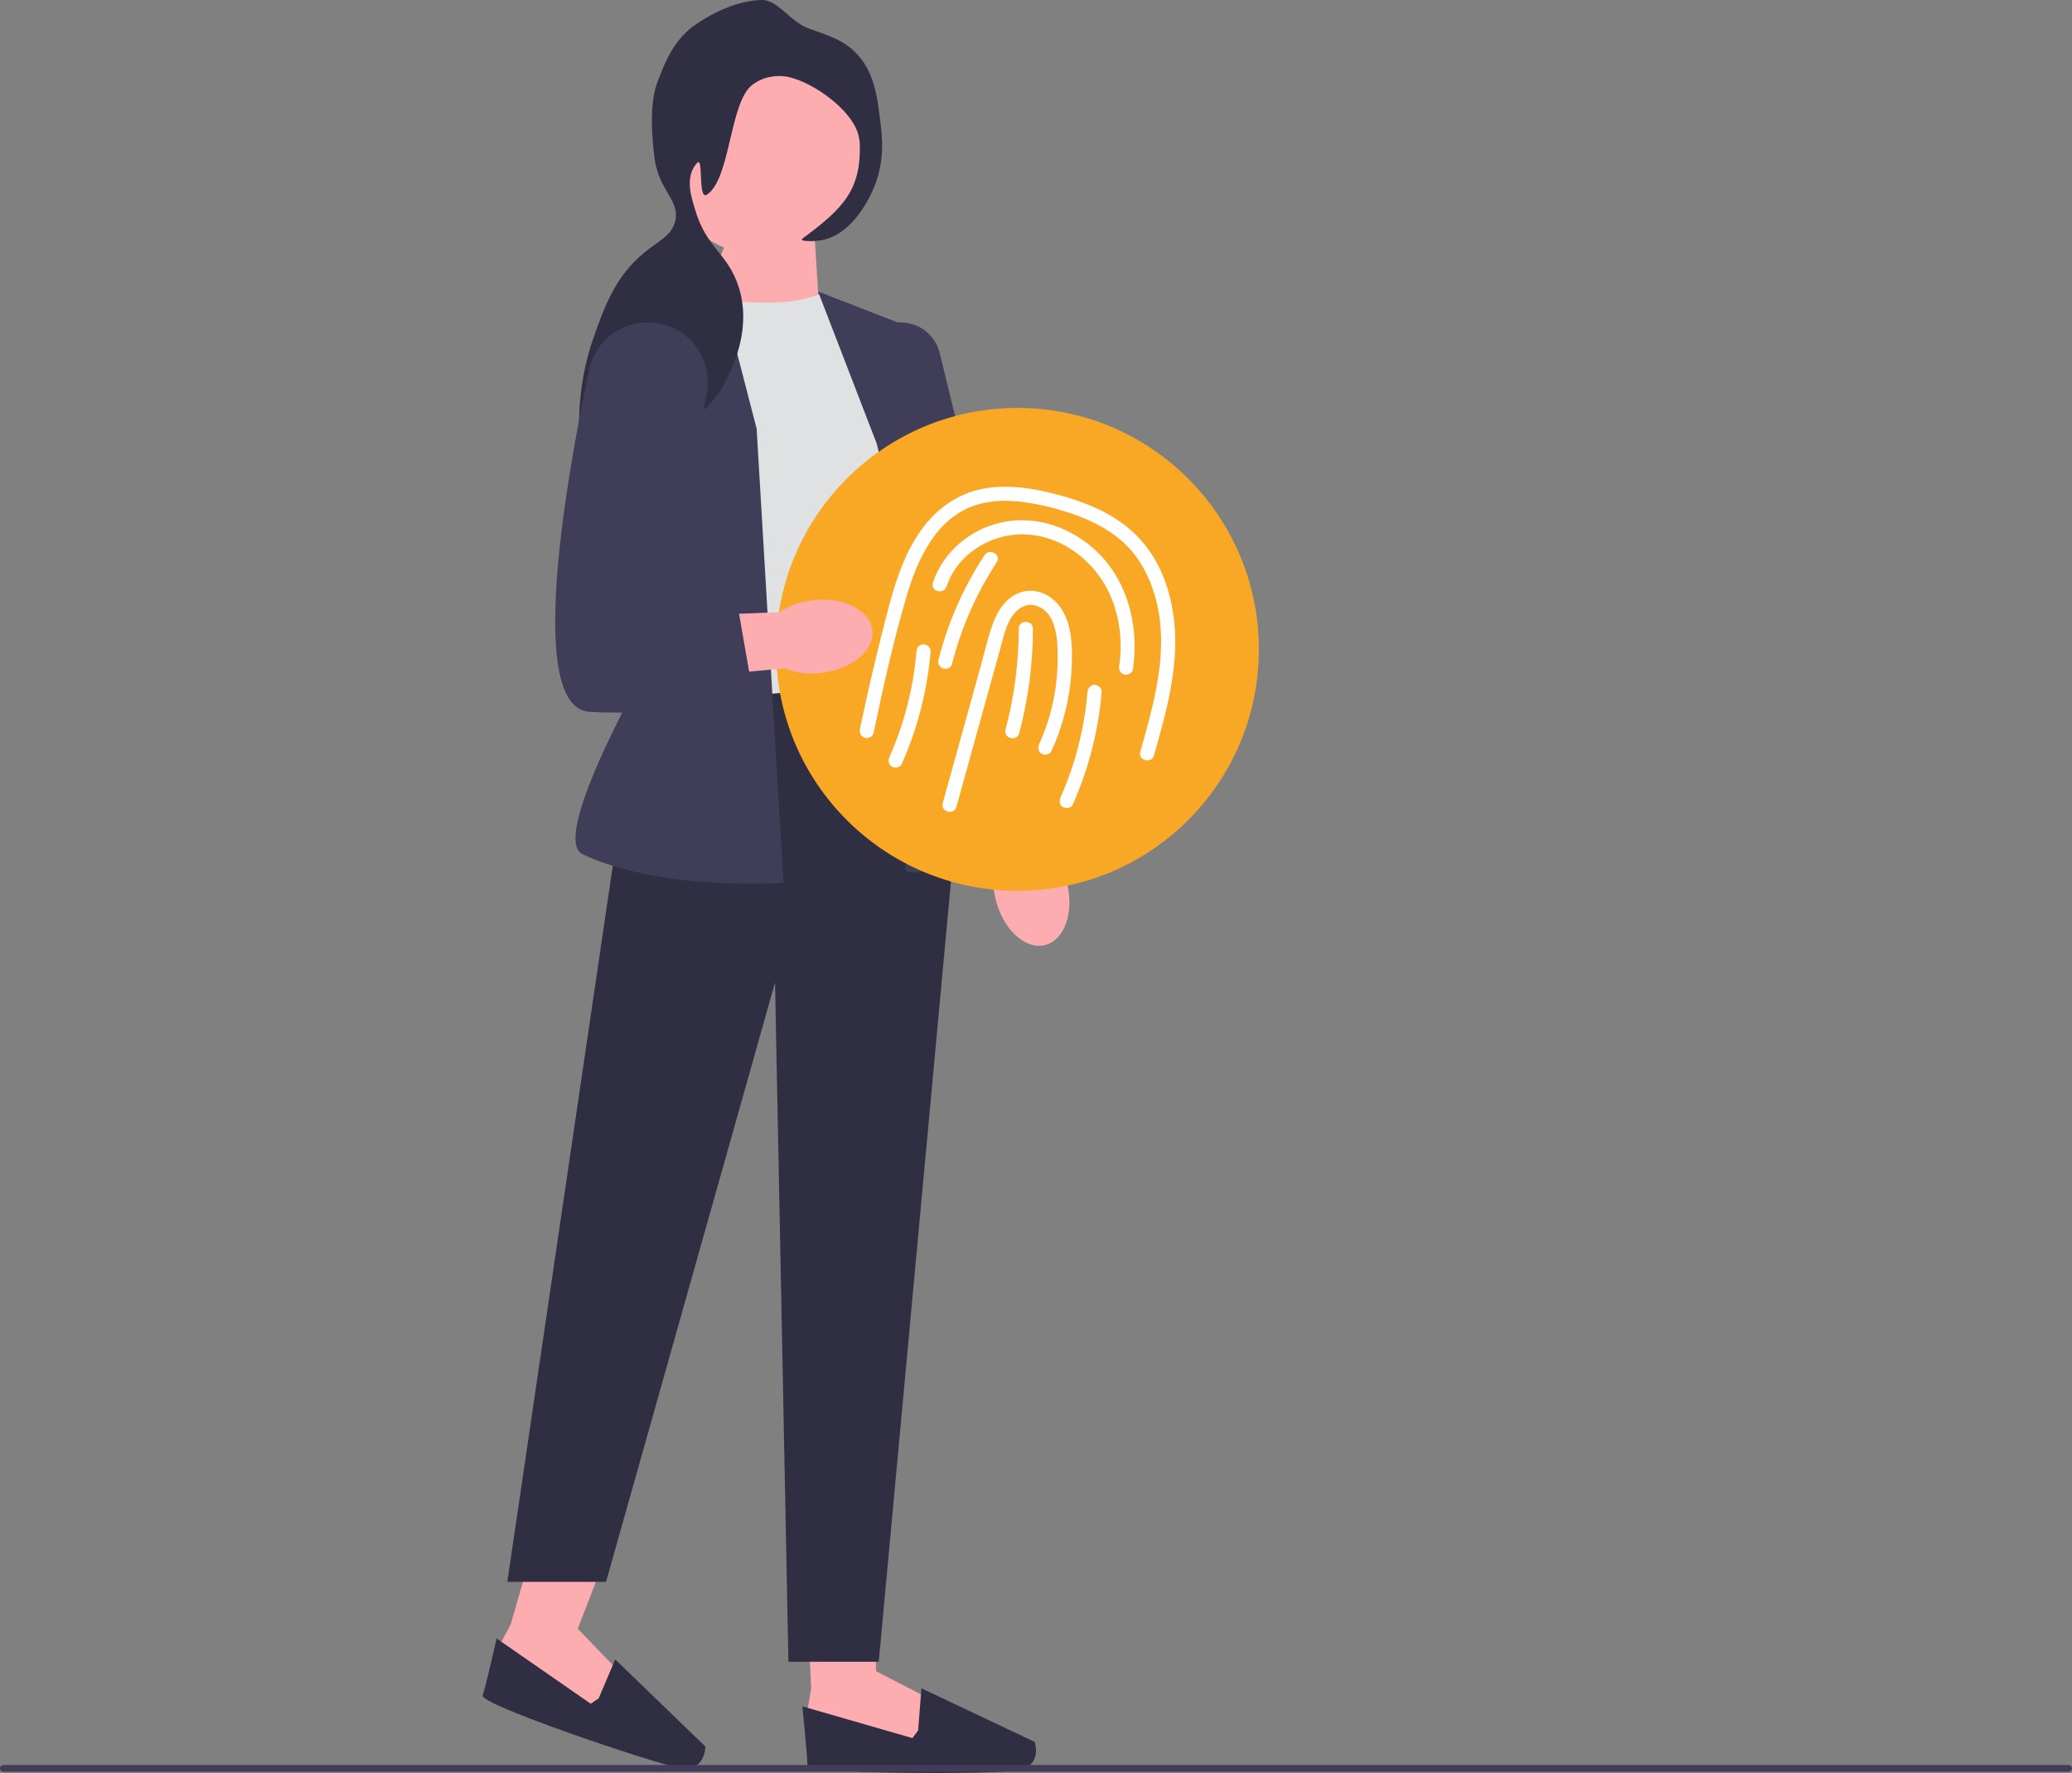 <svg xmlns="http://www.w3.org/2000/svg" width="731.67" height="625.997" viewBox="0 0 731.67 625.997" xmlns:xlink="http://www.w3.org/1999/xlink"><rect x="0" y="0" width="731.67" height="625.997" fill="#808080" stroke="none"/><path id="uuid-5ef434d5-ec3b-4be2-96d4-c13c471d6de8-250" d="M376.763,311.697c2.62,10.501-.885,20.354-7.829,22.007-6.944,1.653-14.695-5.518-17.315-16.023-1.106-4.182-1.156-8.566-.145-12.784l-10.519-44.63,21.864-4.459,8.049,44.471c2.886,3.291,4.907,7.207,5.894,11.418,0,0,0,0,0,0Z" fill="#fdadb0"/><g><polygon points="285.095 566.897 286.442 596.149 285.093 604.244 289.814 613.687 326.913 617.734 328.937 600.196 309.376 590.078 308.807 573.55 285.095 566.897" fill="#fdadb0"/><path d="M324.215,610.989l-2.024,2.698-38.852-11.196s1.753,17.267,1.753,20.639,64.08,3.373,73.723,2.024,6.546-10.118,6.546-10.118l-39.988-18.929-1.158,14.881h0Z" fill="#2f2e43"/></g><g><polygon points="188.439 545.365 180.354 573.509 176.486 580.746 177.937 591.204 211.79 606.911 219.319 590.943 204.025 575.097 213.619 550.219 188.439 545.365" fill="#fdadb0"/><path d="M211.392,599.657l-2.781,1.909-33.225-23.041s-3.865,16.92-4.945,20.115,59.631,23.703,69.198,25.51,9.44-7.491,9.44-7.491l-31.827-30.73-5.86,13.728h0l-0-0Z" fill="#2f2e43"/></g><polygon points="287.71 83.967 289.127 106.973 246.169 109.152 259.471 78.842 287.71 83.967" fill="#fdadb0"/><path d="M290.223,103.531c-11.514,5.136-29.931,3.731-50.802,0l-3.262,144.597s65.288,13.126,87.735-11.093l-11.814-118.145-21.857-15.359s0,0,0,0Z" fill="#e0e1e2"/><polygon points="316.805 240.579 224.635 249.689 179.15 558.536 214.002 558.536 273.682 346.909 278.408 586.743 310.307 586.743 337.48 293.153 316.805 240.579" fill="#2f2e43"/><path d="M252.524,94.671l-30.968,18.326c-11.731,6.942-17.261,20.957-13.431,34.039l23.934,81.747s-38.975,66.957-26.31,72.865c28.459,13.274,70.927,10.042,70.927,10.042l-9.491-160.309-14.66-56.709,0,0s0-0,0-0Z" fill="#3f3d58"/><path d="M288.877,102.924l35.016,13.604,8.27,101.014,23.16,81.376c-39.228,14.319-35.565,7.646-35.565,7.646l-6.498-140.415-24.383-63.225,0,0s0-0,0-0Z" fill="#3f3d58"/><path d="M340.031,297.196l-.12-.553-35.794-165.551c-1-4.626,.279-9.262,3.508-12.722,3.23-3.46,7.769-5.053,12.453-4.372,5.777,.84,10.402,5.048,11.782,10.721l39.316,161.606-31.146,10.871h-0Z" fill="#3f3d58"/><circle cx="269.07" cy="55.227" r="34.852" fill="#fdadb0"/><path d="M285.651,10.073c7.677,2.698,12.069,4.242,16.093,8.118,6.797,6.548,7.918,15.298,8.961,23.429,.815,6.36,1.87,14.584-1.855,23.98-1.271,3.206-7.437,17.492-19.238,19.298-2.318,.354-7.759,.448-6.191-.71,14.515-10.716,20.71-17.186,20.202-33.702-.315-10.262-15.996-21.342-25.308-23.334-3.922-.839-9.144-.073-12.889,3.002-7.826,6.424-7.492,32.991-15.744,38.544-3.394,2.284-1.132-13.793-3.524-11.186-4.718,5.144-1.692,13.022-.844,16.022,4.022,14.231,11.604,15.624,15.532,27.776,4.241,13.12-1.097,25.473-2.362,28.402-2.202,5.096-5.98,13.841-14.614,18.036-10.958,5.325-19.596-1.609-24.69,4.336-2.848,3.323-1.307,6.843-6.451,17.18-1.679,3.374-2.519,5.062-3.262,5.002-3.517-.283-9.212-28.438-.002-54.658,3.865-11.004,7.652-21.784,17.803-30.215,5.367-4.457,9.868-6.061,11.149-11.265,1.83-7.436-5.77-10.609-7.293-22.341-1.042-8.024-1.773-19.499,1.06-26.854,2.675-6.946,4.997-12.975,11.076-18.442,1.46-1.313,13.245-10.238,25.741-10.49,5.753-.116,9.979,7.728,16.649,10.072h0Z" fill="#2f2e43"/><g><circle cx="359.294" cy="229.28" r="85.243" fill="#f9a826"/><g><path d="M337.725,284.894c5.175-18.666,10.349-37.333,15.524-55.999,1.102-3.974,1.954-8.388,4.476-11.76,1.949-2.607,5.016-4.313,8.261-3.241,7.737,2.556,7.612,13.721,7.475,20.235-.207,9.833-2.427,19.643-6.513,28.594-.56,1.227-.35,2.691,.897,3.42,1.075,.629,2.857,.337,3.42-.897,4.091-8.962,6.523-18.555,7.089-28.398,.488-8.493,.525-19.693-6.837-25.482-3.598-2.829-8.19-3.67-12.408-1.714-4.168,1.932-6.714,5.933-8.315,10.076-1.78,4.606-2.84,9.546-4.158,14.299l-4.246,15.316c-3.162,11.407-6.325,22.814-9.487,34.222-.861,3.105,3.962,4.431,4.821,1.329h0v0h-0Z" fill="#fff"/><path d="M359.896,258.897c3.202-12.019,4.838-24.447,4.852-36.885,.004-3.217-4.996-3.222-5,0-.013,12.017-1.579,23.944-4.673,35.556-.829,3.113,3.993,4.44,4.821,1.329h-0Z" fill="#fff"/><path d="M308.494,258.752c3.351-16.157,6.978-32.366,11.629-48.204,3.771-12.843,10.274-27.397,23.998-32.054,6.816-2.313,14.204-1.94,21.18-.598,6.918,1.331,13.925,3.311,20.301,6.34,6.036,2.867,11.619,6.82,15.592,12.264,3.922,5.375,6.365,11.612,7.681,18.107,3.055,15.073-.541,30.471-4.57,44.999-.536,1.934-1.084,3.864-1.633,5.794-.881,3.101,3.942,4.424,4.821,1.329,4.452-15.663,9.077-32.025,7.003-48.463-.897-7.109-2.891-14.093-6.445-20.35-3.642-6.412-8.896-11.653-15.195-15.462-6.353-3.842-13.504-6.288-20.665-8.123-7.606-1.95-15.522-3.15-23.356-2.06-7.387,1.027-14.043,4.53-19.274,9.818-5.359,5.418-8.983,12.187-11.657,19.262-2.949,7.803-4.875,15.999-6.904,24.077-2.144,8.538-4.145,17.112-6,25.717-.451,2.091-.892,4.184-1.327,6.278-.274,1.321,.385,2.701,1.746,3.075,1.239,.34,2.8-.418,3.075-1.746h0Z" fill="#fff"/><path d="M334.263,207.066c3.899-11.831,16.455-19.156,28.611-18.344,13.475,.9,25.154,10.741,29.885,23.124,2.811,7.358,3.636,15.457,2.454,23.243-.202,1.333,.336,2.688,1.746,3.075,1.182,.325,2.871-.403,3.075-1.746,2.362-15.562-1.979-32.52-14.226-43.043-5.743-4.935-12.777-8.35-20.307-9.373-7.241-.983-14.541,.357-20.952,3.882-7.032,3.867-12.587,10.205-15.108,17.854-1.009,3.063,3.817,4.376,4.821,1.329h0l0-0Z" fill="#fff"/><path d="M323.625,229.998c-1.074,12.826-4.307,25.509-9.537,37.273-.548,1.233-.358,2.686,.897,3.42,1.065,.623,2.869,.343,3.42-.897,5.614-12.626,9.066-26.024,10.219-39.796,.113-1.347-1.23-2.5-2.5-2.5-1.446,0-2.387,1.149-2.5,2.5h0Z" fill="#fff"/><path d="M384.021,244.315c-1.074,12.826-4.307,25.509-9.537,37.273-.548,1.233-.358,2.686,.897,3.42,1.065,.623,2.869,.343,3.42-.897,5.614-12.626,9.066-26.024,10.219-39.796,.113-1.347-1.23-2.5-2.5-2.5-1.446,0-2.387,1.149-2.5,2.5h0l0-0Z" fill="#fff"/><path d="M336.205,234.364c3.215-12.749,8.542-24.831,15.769-35.814,1.774-2.696-2.554-5.203-4.317-2.524-7.444,11.313-12.962,23.878-16.273,37.009-.787,3.121,4.034,4.452,4.821,1.329h0v0h-0Z" fill="#fff"/></g></g><path d="M0,624.383c0,.66,.53,1.19,1.19,1.19H730.48c.66,0,1.19-.53,1.19-1.19,0-.66-.53-1.19-1.19-1.19H1.19c-.66,0-1.19,.53-1.19,1.19Z" fill="#3f3d58"/><path id="uuid-ed8d5917-2465-4251-8a73-24d647765b28-251" d="M287.343,211.895c10.763-1.132,20.032,3.711,20.702,10.817,.67,7.106-7.511,13.783-18.278,14.914-4.295,.513-8.643-.048-12.68-1.637l-45.66,4.201-1.371-22.272,45.159-1.776c3.661-2.399,7.82-3.855,12.128-4.246,0,0,0,0,0,0Z" fill="#fdadb0"/><path d="M231.713,114.053h-0c-11.053-1.557-21.422,5.711-23.719,16.633-8.015,38.108-22.397,119.281,.192,120.637,29.536,1.772,57.891-5.316,57.891-5.316l-7.089-40.76-23.038-2.363,13.552-63.386c2.573-12.035-5.601-23.728-17.788-25.444l0-0Z" fill="#3f3d58"/></svg>